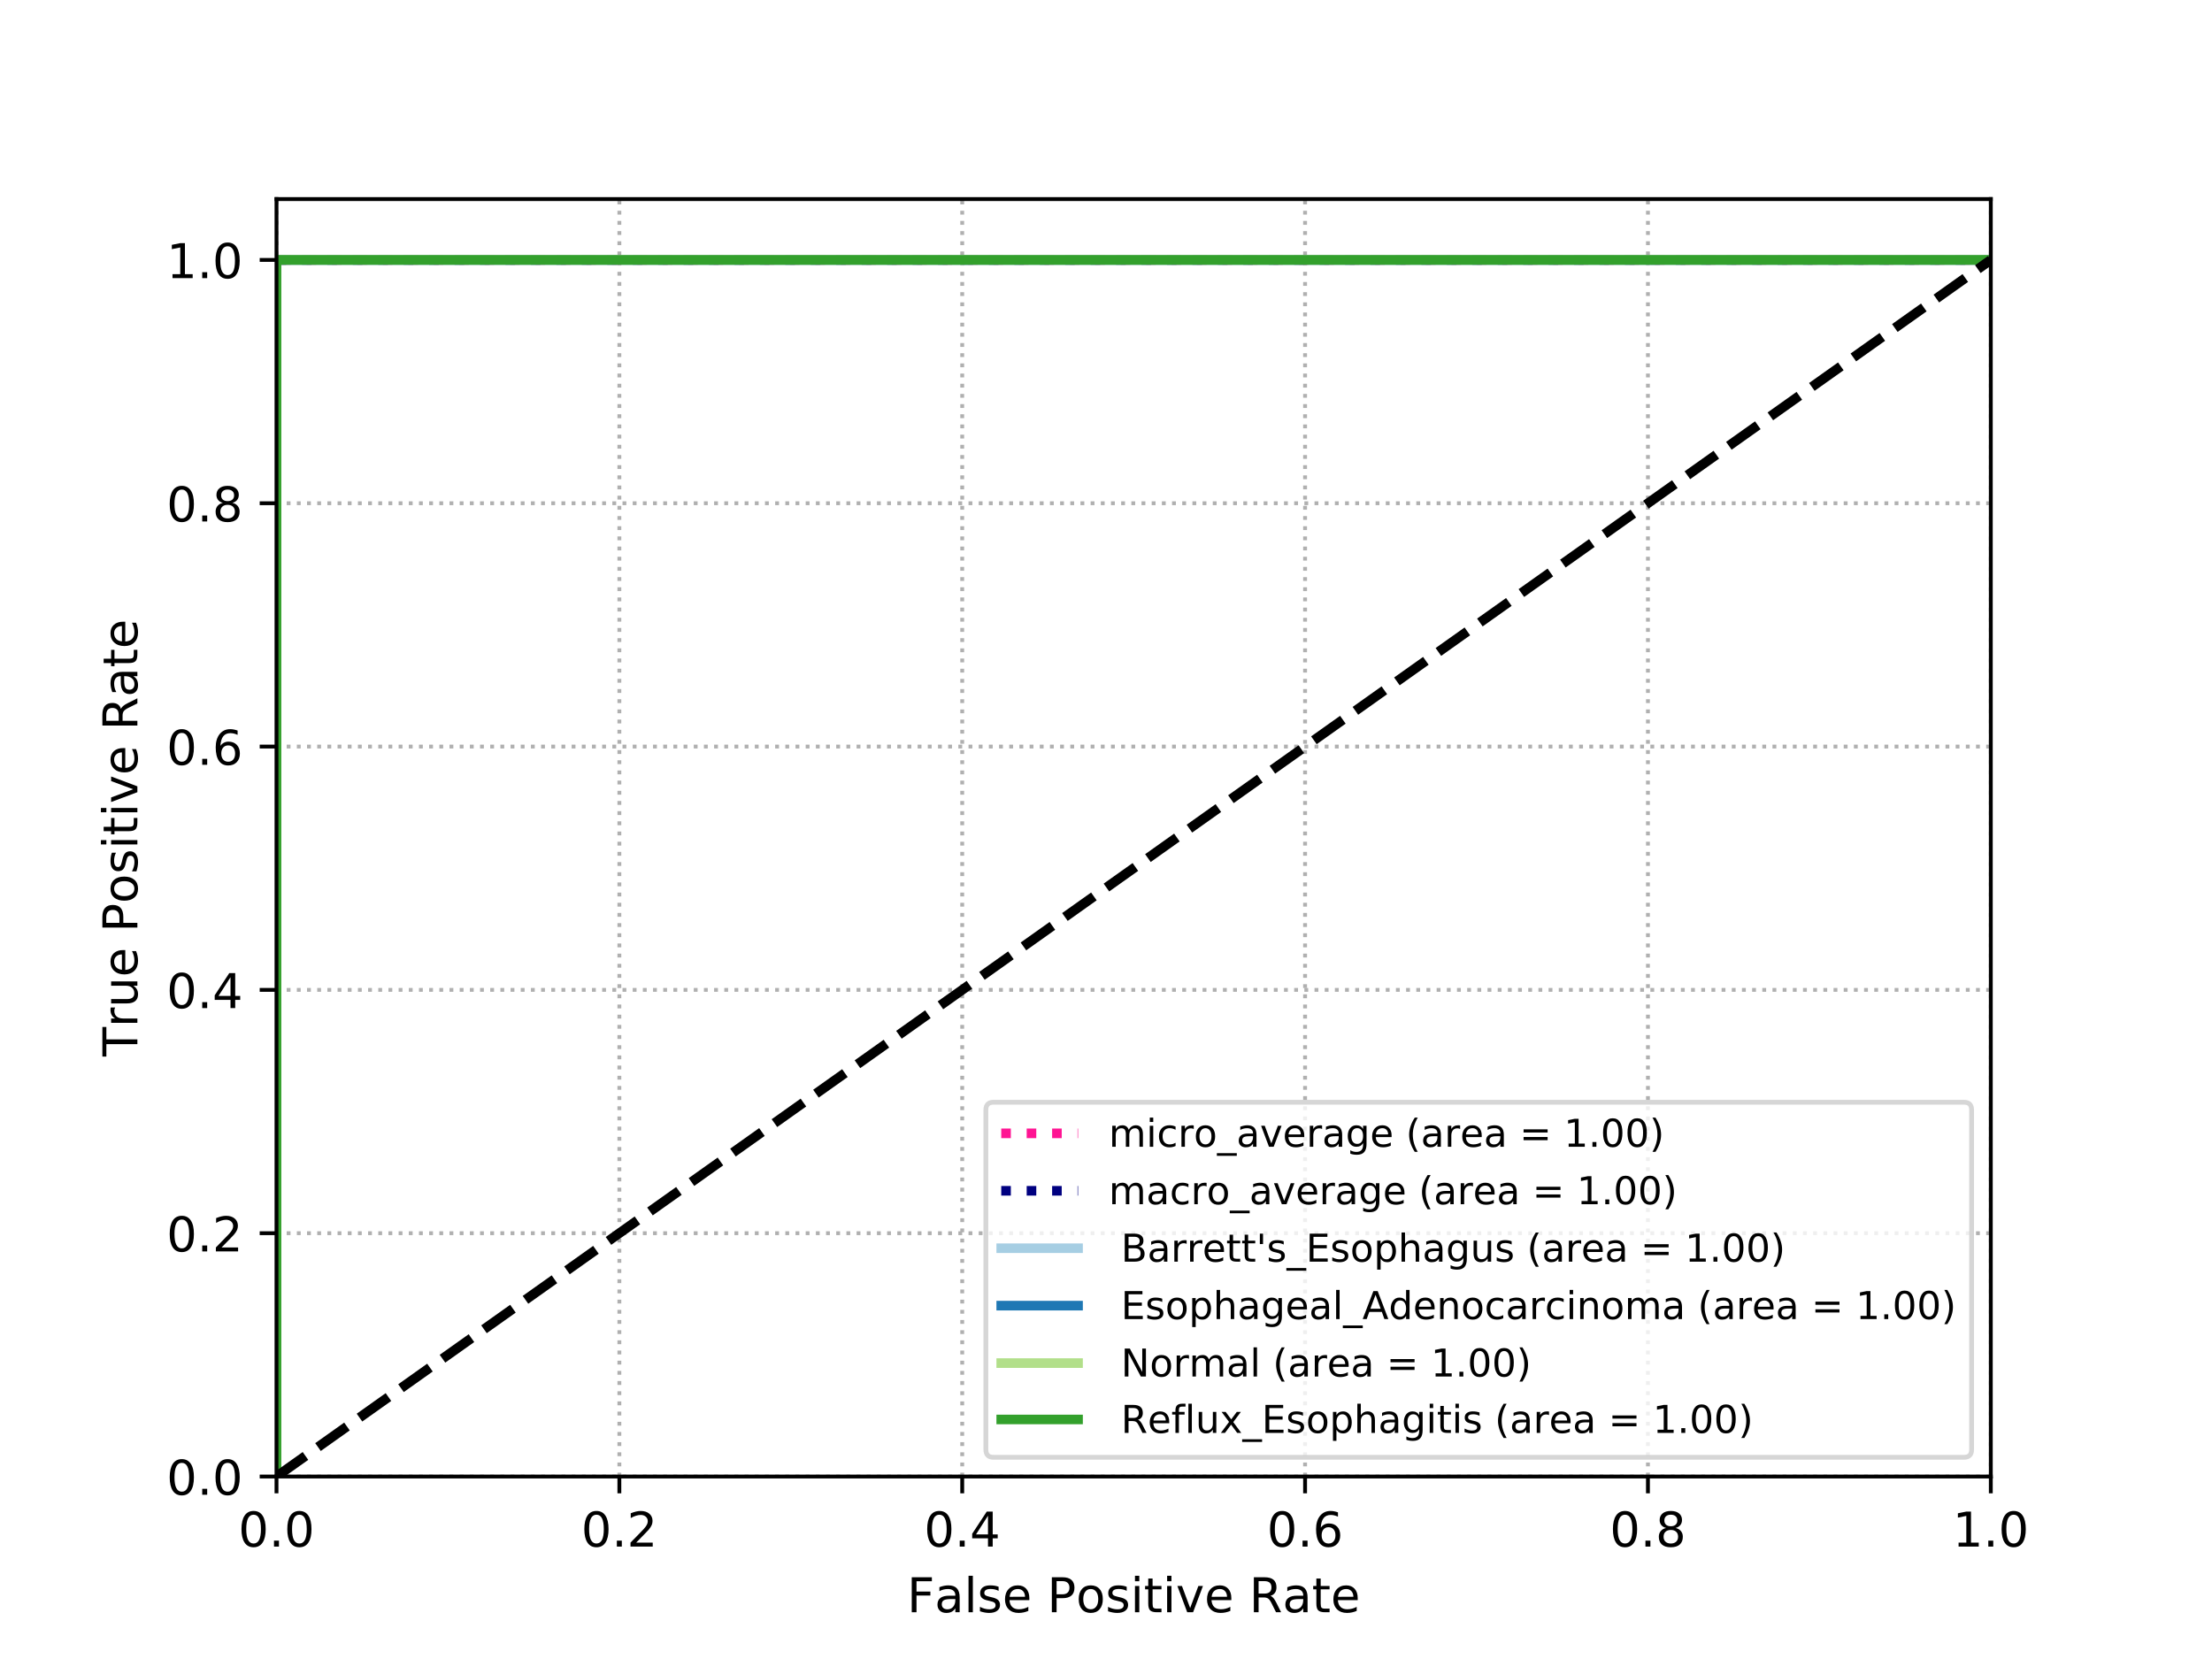 <?xml version="1.0" encoding="utf-8" standalone="no"?>
<!DOCTYPE svg PUBLIC "-//W3C//DTD SVG 1.1//EN"
  "http://www.w3.org/Graphics/SVG/1.1/DTD/svg11.dtd">
<!-- Created with matplotlib (https://matplotlib.org/) -->
<svg height="345.6pt" version="1.1" viewBox="0 0 460.8 345.6" width="460.8pt" xmlns="http://www.w3.org/2000/svg" xmlns:xlink="http://www.w3.org/1999/xlink">
 <defs>
  <style type="text/css">
*{stroke-linecap:butt;stroke-linejoin:round;}
  </style>
 </defs>
 <g id="figure_1">
  <g id="patch_1">
   <path d="M 0 345.6 
L 460.8 345.6 
L 460.8 0 
L 0 0 
z
" style="fill:#ffffff;"/>
  </g>
  <g id="axes_1">
   <g id="patch_2">
    <path d="M 57.6 307.584 
L 414.72 307.584 
L 414.72 41.472 
L 57.6 41.472 
z
" style="fill:#ffffff;"/>
   </g>
   <g id="matplotlib.axis_1">
    <g id="xtick_1">
     <g id="line2d_1">
      <path clip-path="url(#p5d33db914e)" d="M 57.6 307.584 
L 57.6 41.472 
" style="fill:none;stroke:#b0b0b0;stroke-dasharray:0.8,1.32;stroke-dashoffset:0;stroke-width:0.8;"/>
     </g>
     <g id="line2d_2">
      <defs>
       <path d="M 0 0 
L 0 3.5 
" id="m3668bb2ea5" style="stroke:#000000;stroke-width:0.8;"/>
      </defs>
      <g>
       <use style="stroke:#000000;stroke-width:0.8;" x="57.6" xlink:href="#m3668bb2ea5" y="307.584"/>
      </g>
     </g>
     <g id="text_1">
      <!-- 0.0 -->
      <defs>
       <path d="M 31.781 66.406 
Q 24.172 66.406 20.328 58.906 
Q 16.5 51.422 16.5 36.375 
Q 16.5 21.391 20.328 13.891 
Q 24.172 6.391 31.781 6.391 
Q 39.453 6.391 43.281 13.891 
Q 47.125 21.391 47.125 36.375 
Q 47.125 51.422 43.281 58.906 
Q 39.453 66.406 31.781 66.406 
z
M 31.781 74.219 
Q 44.047 74.219 50.516 64.516 
Q 56.984 54.828 56.984 36.375 
Q 56.984 17.969 50.516 8.266 
Q 44.047 -1.422 31.781 -1.422 
Q 19.531 -1.422 13.062 8.266 
Q 6.594 17.969 6.594 36.375 
Q 6.594 54.828 13.062 64.516 
Q 19.531 74.219 31.781 74.219 
z
" id="DejaVuSans-48"/>
       <path d="M 10.688 12.406 
L 21 12.406 
L 21 0 
L 10.688 0 
z
" id="DejaVuSans-46"/>
      </defs>
      <g transform="translate(49.648 322.182)scale(0.1 -0.1)">
       <use xlink:href="#DejaVuSans-48"/>
       <use x="63.623" xlink:href="#DejaVuSans-46"/>
       <use x="95.41" xlink:href="#DejaVuSans-48"/>
      </g>
     </g>
    </g>
    <g id="xtick_2">
     <g id="line2d_3">
      <path clip-path="url(#p5d33db914e)" d="M 129.024 307.584 
L 129.024 41.472 
" style="fill:none;stroke:#b0b0b0;stroke-dasharray:0.8,1.32;stroke-dashoffset:0;stroke-width:0.8;"/>
     </g>
     <g id="line2d_4">
      <g>
       <use style="stroke:#000000;stroke-width:0.8;" x="129.024" xlink:href="#m3668bb2ea5" y="307.584"/>
      </g>
     </g>
     <g id="text_2">
      <!-- 0.2 -->
      <defs>
       <path d="M 19.188 8.297 
L 53.609 8.297 
L 53.609 0 
L 7.328 0 
L 7.328 8.297 
Q 12.938 14.109 22.625 23.891 
Q 32.328 33.688 34.812 36.531 
Q 39.547 41.844 41.422 45.531 
Q 43.312 49.219 43.312 52.781 
Q 43.312 58.594 39.234 62.25 
Q 35.156 65.922 28.609 65.922 
Q 23.969 65.922 18.812 64.312 
Q 13.672 62.703 7.812 59.422 
L 7.812 69.391 
Q 13.766 71.781 18.938 73 
Q 24.125 74.219 28.422 74.219 
Q 39.75 74.219 46.484 68.547 
Q 53.219 62.891 53.219 53.422 
Q 53.219 48.922 51.531 44.891 
Q 49.859 40.875 45.406 35.406 
Q 44.188 33.984 37.641 27.219 
Q 31.109 20.453 19.188 8.297 
z
" id="DejaVuSans-50"/>
      </defs>
      <g transform="translate(121.072 322.182)scale(0.1 -0.1)">
       <use xlink:href="#DejaVuSans-48"/>
       <use x="63.623" xlink:href="#DejaVuSans-46"/>
       <use x="95.41" xlink:href="#DejaVuSans-50"/>
      </g>
     </g>
    </g>
    <g id="xtick_3">
     <g id="line2d_5">
      <path clip-path="url(#p5d33db914e)" d="M 200.448 307.584 
L 200.448 41.472 
" style="fill:none;stroke:#b0b0b0;stroke-dasharray:0.8,1.32;stroke-dashoffset:0;stroke-width:0.8;"/>
     </g>
     <g id="line2d_6">
      <g>
       <use style="stroke:#000000;stroke-width:0.8;" x="200.448" xlink:href="#m3668bb2ea5" y="307.584"/>
      </g>
     </g>
     <g id="text_3">
      <!-- 0.4 -->
      <defs>
       <path d="M 37.797 64.312 
L 12.891 25.391 
L 37.797 25.391 
z
M 35.203 72.906 
L 47.609 72.906 
L 47.609 25.391 
L 58.016 25.391 
L 58.016 17.188 
L 47.609 17.188 
L 47.609 0 
L 37.797 0 
L 37.797 17.188 
L 4.891 17.188 
L 4.891 26.703 
z
" id="DejaVuSans-52"/>
      </defs>
      <g transform="translate(192.496 322.182)scale(0.1 -0.1)">
       <use xlink:href="#DejaVuSans-48"/>
       <use x="63.623" xlink:href="#DejaVuSans-46"/>
       <use x="95.41" xlink:href="#DejaVuSans-52"/>
      </g>
     </g>
    </g>
    <g id="xtick_4">
     <g id="line2d_7">
      <path clip-path="url(#p5d33db914e)" d="M 271.872 307.584 
L 271.872 41.472 
" style="fill:none;stroke:#b0b0b0;stroke-dasharray:0.8,1.32;stroke-dashoffset:0;stroke-width:0.8;"/>
     </g>
     <g id="line2d_8">
      <g>
       <use style="stroke:#000000;stroke-width:0.8;" x="271.872" xlink:href="#m3668bb2ea5" y="307.584"/>
      </g>
     </g>
     <g id="text_4">
      <!-- 0.6 -->
      <defs>
       <path d="M 33.016 40.375 
Q 26.375 40.375 22.484 35.828 
Q 18.609 31.297 18.609 23.391 
Q 18.609 15.531 22.484 10.953 
Q 26.375 6.391 33.016 6.391 
Q 39.656 6.391 43.531 10.953 
Q 47.406 15.531 47.406 23.391 
Q 47.406 31.297 43.531 35.828 
Q 39.656 40.375 33.016 40.375 
z
M 52.594 71.297 
L 52.594 62.312 
Q 48.875 64.062 45.094 64.984 
Q 41.312 65.922 37.594 65.922 
Q 27.828 65.922 22.672 59.328 
Q 17.531 52.734 16.797 39.406 
Q 19.672 43.656 24.016 45.922 
Q 28.375 48.188 33.594 48.188 
Q 44.578 48.188 50.953 41.516 
Q 57.328 34.859 57.328 23.391 
Q 57.328 12.156 50.688 5.359 
Q 44.047 -1.422 33.016 -1.422 
Q 20.359 -1.422 13.672 8.266 
Q 6.984 17.969 6.984 36.375 
Q 6.984 53.656 15.188 63.938 
Q 23.391 74.219 37.203 74.219 
Q 40.922 74.219 44.703 73.484 
Q 48.484 72.75 52.594 71.297 
z
" id="DejaVuSans-54"/>
      </defs>
      <g transform="translate(263.92 322.182)scale(0.1 -0.1)">
       <use xlink:href="#DejaVuSans-48"/>
       <use x="63.623" xlink:href="#DejaVuSans-46"/>
       <use x="95.41" xlink:href="#DejaVuSans-54"/>
      </g>
     </g>
    </g>
    <g id="xtick_5">
     <g id="line2d_9">
      <path clip-path="url(#p5d33db914e)" d="M 343.296 307.584 
L 343.296 41.472 
" style="fill:none;stroke:#b0b0b0;stroke-dasharray:0.8,1.32;stroke-dashoffset:0;stroke-width:0.8;"/>
     </g>
     <g id="line2d_10">
      <g>
       <use style="stroke:#000000;stroke-width:0.8;" x="343.296" xlink:href="#m3668bb2ea5" y="307.584"/>
      </g>
     </g>
     <g id="text_5">
      <!-- 0.8 -->
      <defs>
       <path d="M 31.781 34.625 
Q 24.75 34.625 20.719 30.859 
Q 16.703 27.094 16.703 20.516 
Q 16.703 13.922 20.719 10.156 
Q 24.75 6.391 31.781 6.391 
Q 38.812 6.391 42.859 10.172 
Q 46.922 13.969 46.922 20.516 
Q 46.922 27.094 42.891 30.859 
Q 38.875 34.625 31.781 34.625 
z
M 21.922 38.812 
Q 15.578 40.375 12.031 44.719 
Q 8.5 49.078 8.5 55.328 
Q 8.5 64.062 14.719 69.141 
Q 20.953 74.219 31.781 74.219 
Q 42.672 74.219 48.875 69.141 
Q 55.078 64.062 55.078 55.328 
Q 55.078 49.078 51.531 44.719 
Q 48 40.375 41.703 38.812 
Q 48.828 37.156 52.797 32.312 
Q 56.781 27.484 56.781 20.516 
Q 56.781 9.906 50.312 4.234 
Q 43.844 -1.422 31.781 -1.422 
Q 19.734 -1.422 13.25 4.234 
Q 6.781 9.906 6.781 20.516 
Q 6.781 27.484 10.781 32.312 
Q 14.797 37.156 21.922 38.812 
z
M 18.312 54.391 
Q 18.312 48.734 21.844 45.562 
Q 25.391 42.391 31.781 42.391 
Q 38.141 42.391 41.719 45.562 
Q 45.312 48.734 45.312 54.391 
Q 45.312 60.062 41.719 63.234 
Q 38.141 66.406 31.781 66.406 
Q 25.391 66.406 21.844 63.234 
Q 18.312 60.062 18.312 54.391 
z
" id="DejaVuSans-56"/>
      </defs>
      <g transform="translate(335.344 322.182)scale(0.1 -0.1)">
       <use xlink:href="#DejaVuSans-48"/>
       <use x="63.623" xlink:href="#DejaVuSans-46"/>
       <use x="95.41" xlink:href="#DejaVuSans-56"/>
      </g>
     </g>
    </g>
    <g id="xtick_6">
     <g id="line2d_11">
      <path clip-path="url(#p5d33db914e)" d="M 414.72 307.584 
L 414.72 41.472 
" style="fill:none;stroke:#b0b0b0;stroke-dasharray:0.8,1.32;stroke-dashoffset:0;stroke-width:0.8;"/>
     </g>
     <g id="line2d_12">
      <g>
       <use style="stroke:#000000;stroke-width:0.8;" x="414.72" xlink:href="#m3668bb2ea5" y="307.584"/>
      </g>
     </g>
     <g id="text_6">
      <!-- 1.0 -->
      <defs>
       <path d="M 12.406 8.297 
L 28.516 8.297 
L 28.516 63.922 
L 10.984 60.406 
L 10.984 69.391 
L 28.422 72.906 
L 38.281 72.906 
L 38.281 8.297 
L 54.391 8.297 
L 54.391 0 
L 12.406 0 
z
" id="DejaVuSans-49"/>
      </defs>
      <g transform="translate(406.768 322.182)scale(0.1 -0.1)">
       <use xlink:href="#DejaVuSans-49"/>
       <use x="63.623" xlink:href="#DejaVuSans-46"/>
       <use x="95.41" xlink:href="#DejaVuSans-48"/>
      </g>
     </g>
    </g>
    <g id="text_7">
     <!-- False Positive Rate -->
     <defs>
      <path d="M 9.812 72.906 
L 51.703 72.906 
L 51.703 64.594 
L 19.672 64.594 
L 19.672 43.109 
L 48.578 43.109 
L 48.578 34.812 
L 19.672 34.812 
L 19.672 0 
L 9.812 0 
z
" id="DejaVuSans-70"/>
      <path d="M 34.281 27.484 
Q 23.391 27.484 19.188 25 
Q 14.984 22.516 14.984 16.5 
Q 14.984 11.719 18.141 8.906 
Q 21.297 6.109 26.703 6.109 
Q 34.188 6.109 38.703 11.406 
Q 43.219 16.703 43.219 25.484 
L 43.219 27.484 
z
M 52.203 31.203 
L 52.203 0 
L 43.219 0 
L 43.219 8.297 
Q 40.141 3.328 35.547 0.953 
Q 30.953 -1.422 24.312 -1.422 
Q 15.922 -1.422 10.953 3.297 
Q 6 8.016 6 15.922 
Q 6 25.141 12.172 29.828 
Q 18.359 34.516 30.609 34.516 
L 43.219 34.516 
L 43.219 35.406 
Q 43.219 41.609 39.141 45 
Q 35.062 48.391 27.688 48.391 
Q 23 48.391 18.547 47.266 
Q 14.109 46.141 10.016 43.891 
L 10.016 52.203 
Q 14.938 54.109 19.578 55.047 
Q 24.219 56 28.609 56 
Q 40.484 56 46.344 49.844 
Q 52.203 43.703 52.203 31.203 
z
" id="DejaVuSans-97"/>
      <path d="M 9.422 75.984 
L 18.406 75.984 
L 18.406 0 
L 9.422 0 
z
" id="DejaVuSans-108"/>
      <path d="M 44.281 53.078 
L 44.281 44.578 
Q 40.484 46.531 36.375 47.5 
Q 32.281 48.484 27.875 48.484 
Q 21.188 48.484 17.844 46.438 
Q 14.5 44.391 14.5 40.281 
Q 14.5 37.156 16.891 35.375 
Q 19.281 33.594 26.516 31.984 
L 29.594 31.297 
Q 39.156 29.25 43.188 25.516 
Q 47.219 21.781 47.219 15.094 
Q 47.219 7.469 41.188 3.016 
Q 35.156 -1.422 24.609 -1.422 
Q 20.219 -1.422 15.453 -0.562 
Q 10.688 0.297 5.422 2 
L 5.422 11.281 
Q 10.406 8.688 15.234 7.391 
Q 20.062 6.109 24.812 6.109 
Q 31.156 6.109 34.562 8.281 
Q 37.984 10.453 37.984 14.406 
Q 37.984 18.062 35.516 20.016 
Q 33.062 21.969 24.703 23.781 
L 21.578 24.516 
Q 13.234 26.266 9.516 29.906 
Q 5.812 33.547 5.812 39.891 
Q 5.812 47.609 11.281 51.797 
Q 16.75 56 26.812 56 
Q 31.781 56 36.172 55.266 
Q 40.578 54.547 44.281 53.078 
z
" id="DejaVuSans-115"/>
      <path d="M 56.203 29.594 
L 56.203 25.203 
L 14.891 25.203 
Q 15.484 15.922 20.484 11.062 
Q 25.484 6.203 34.422 6.203 
Q 39.594 6.203 44.453 7.469 
Q 49.312 8.734 54.109 11.281 
L 54.109 2.781 
Q 49.266 0.734 44.188 -0.344 
Q 39.109 -1.422 33.891 -1.422 
Q 20.797 -1.422 13.156 6.188 
Q 5.516 13.812 5.516 26.812 
Q 5.516 40.234 12.766 48.109 
Q 20.016 56 32.328 56 
Q 43.359 56 49.781 48.891 
Q 56.203 41.797 56.203 29.594 
z
M 47.219 32.234 
Q 47.125 39.594 43.094 43.984 
Q 39.062 48.391 32.422 48.391 
Q 24.906 48.391 20.391 44.141 
Q 15.875 39.891 15.188 32.172 
z
" id="DejaVuSans-101"/>
      <path id="DejaVuSans-32"/>
      <path d="M 19.672 64.797 
L 19.672 37.406 
L 32.078 37.406 
Q 38.969 37.406 42.719 40.969 
Q 46.484 44.531 46.484 51.125 
Q 46.484 57.672 42.719 61.234 
Q 38.969 64.797 32.078 64.797 
z
M 9.812 72.906 
L 32.078 72.906 
Q 44.344 72.906 50.609 67.359 
Q 56.891 61.812 56.891 51.125 
Q 56.891 40.328 50.609 34.812 
Q 44.344 29.297 32.078 29.297 
L 19.672 29.297 
L 19.672 0 
L 9.812 0 
z
" id="DejaVuSans-80"/>
      <path d="M 30.609 48.391 
Q 23.391 48.391 19.188 42.75 
Q 14.984 37.109 14.984 27.297 
Q 14.984 17.484 19.156 11.844 
Q 23.344 6.203 30.609 6.203 
Q 37.797 6.203 41.984 11.859 
Q 46.188 17.531 46.188 27.297 
Q 46.188 37.016 41.984 42.703 
Q 37.797 48.391 30.609 48.391 
z
M 30.609 56 
Q 42.328 56 49.016 48.375 
Q 55.719 40.766 55.719 27.297 
Q 55.719 13.875 49.016 6.219 
Q 42.328 -1.422 30.609 -1.422 
Q 18.844 -1.422 12.172 6.219 
Q 5.516 13.875 5.516 27.297 
Q 5.516 40.766 12.172 48.375 
Q 18.844 56 30.609 56 
z
" id="DejaVuSans-111"/>
      <path d="M 9.422 54.688 
L 18.406 54.688 
L 18.406 0 
L 9.422 0 
z
M 9.422 75.984 
L 18.406 75.984 
L 18.406 64.594 
L 9.422 64.594 
z
" id="DejaVuSans-105"/>
      <path d="M 18.312 70.219 
L 18.312 54.688 
L 36.812 54.688 
L 36.812 47.703 
L 18.312 47.703 
L 18.312 18.016 
Q 18.312 11.328 20.141 9.422 
Q 21.969 7.516 27.594 7.516 
L 36.812 7.516 
L 36.812 0 
L 27.594 0 
Q 17.188 0 13.234 3.875 
Q 9.281 7.766 9.281 18.016 
L 9.281 47.703 
L 2.688 47.703 
L 2.688 54.688 
L 9.281 54.688 
L 9.281 70.219 
z
" id="DejaVuSans-116"/>
      <path d="M 2.984 54.688 
L 12.5 54.688 
L 29.594 8.797 
L 46.688 54.688 
L 56.203 54.688 
L 35.688 0 
L 23.484 0 
z
" id="DejaVuSans-118"/>
      <path d="M 44.391 34.188 
Q 47.562 33.109 50.562 29.594 
Q 53.562 26.078 56.594 19.922 
L 66.609 0 
L 56 0 
L 46.688 18.703 
Q 43.062 26.031 39.672 28.422 
Q 36.281 30.812 30.422 30.812 
L 19.672 30.812 
L 19.672 0 
L 9.812 0 
L 9.812 72.906 
L 32.078 72.906 
Q 44.578 72.906 50.734 67.672 
Q 56.891 62.453 56.891 51.906 
Q 56.891 45.016 53.688 40.469 
Q 50.484 35.938 44.391 34.188 
z
M 19.672 64.797 
L 19.672 38.922 
L 32.078 38.922 
Q 39.203 38.922 42.844 42.219 
Q 46.484 45.516 46.484 51.906 
Q 46.484 58.297 42.844 61.547 
Q 39.203 64.797 32.078 64.797 
z
" id="DejaVuSans-82"/>
     </defs>
     <g transform="translate(188.955 335.861)scale(0.1 -0.1)">
      <use xlink:href="#DejaVuSans-70"/>
      <use x="57.379" xlink:href="#DejaVuSans-97"/>
      <use x="118.658" xlink:href="#DejaVuSans-108"/>
      <use x="146.441" xlink:href="#DejaVuSans-115"/>
      <use x="198.541" xlink:href="#DejaVuSans-101"/>
      <use x="260.064" xlink:href="#DejaVuSans-32"/>
      <use x="291.852" xlink:href="#DejaVuSans-80"/>
      <use x="352.107" xlink:href="#DejaVuSans-111"/>
      <use x="413.289" xlink:href="#DejaVuSans-115"/>
      <use x="465.389" xlink:href="#DejaVuSans-105"/>
      <use x="493.172" xlink:href="#DejaVuSans-116"/>
      <use x="532.381" xlink:href="#DejaVuSans-105"/>
      <use x="560.164" xlink:href="#DejaVuSans-118"/>
      <use x="619.344" xlink:href="#DejaVuSans-101"/>
      <use x="680.867" xlink:href="#DejaVuSans-32"/>
      <use x="712.654" xlink:href="#DejaVuSans-82"/>
      <use x="782.105" xlink:href="#DejaVuSans-97"/>
      <use x="843.385" xlink:href="#DejaVuSans-116"/>
      <use x="882.594" xlink:href="#DejaVuSans-101"/>
     </g>
    </g>
   </g>
   <g id="matplotlib.axis_2">
    <g id="ytick_1">
     <g id="line2d_13">
      <path clip-path="url(#p5d33db914e)" d="M 57.6 307.584 
L 414.72 307.584 
" style="fill:none;stroke:#b0b0b0;stroke-dasharray:0.8,1.32;stroke-dashoffset:0;stroke-width:0.8;"/>
     </g>
     <g id="line2d_14">
      <defs>
       <path d="M 0 0 
L -3.5 0 
" id="mea092d3910" style="stroke:#000000;stroke-width:0.8;"/>
      </defs>
      <g>
       <use style="stroke:#000000;stroke-width:0.8;" x="57.6" xlink:href="#mea092d3910" y="307.584"/>
      </g>
     </g>
     <g id="text_8">
      <!-- 0.0 -->
      <g transform="translate(34.697 311.383)scale(0.1 -0.1)">
       <use xlink:href="#DejaVuSans-48"/>
       <use x="63.623" xlink:href="#DejaVuSans-46"/>
       <use x="95.41" xlink:href="#DejaVuSans-48"/>
      </g>
     </g>
    </g>
    <g id="ytick_2">
     <g id="line2d_15">
      <path clip-path="url(#p5d33db914e)" d="M 57.6 256.896 
L 414.72 256.896 
" style="fill:none;stroke:#b0b0b0;stroke-dasharray:0.8,1.32;stroke-dashoffset:0;stroke-width:0.8;"/>
     </g>
     <g id="line2d_16">
      <g>
       <use style="stroke:#000000;stroke-width:0.8;" x="57.6" xlink:href="#mea092d3910" y="256.896"/>
      </g>
     </g>
     <g id="text_9">
      <!-- 0.2 -->
      <g transform="translate(34.697 260.695)scale(0.1 -0.1)">
       <use xlink:href="#DejaVuSans-48"/>
       <use x="63.623" xlink:href="#DejaVuSans-46"/>
       <use x="95.41" xlink:href="#DejaVuSans-50"/>
      </g>
     </g>
    </g>
    <g id="ytick_3">
     <g id="line2d_17">
      <path clip-path="url(#p5d33db914e)" d="M 57.6 206.208 
L 414.72 206.208 
" style="fill:none;stroke:#b0b0b0;stroke-dasharray:0.8,1.32;stroke-dashoffset:0;stroke-width:0.8;"/>
     </g>
     <g id="line2d_18">
      <g>
       <use style="stroke:#000000;stroke-width:0.8;" x="57.6" xlink:href="#mea092d3910" y="206.208"/>
      </g>
     </g>
     <g id="text_10">
      <!-- 0.4 -->
      <g transform="translate(34.697 210.007)scale(0.1 -0.1)">
       <use xlink:href="#DejaVuSans-48"/>
       <use x="63.623" xlink:href="#DejaVuSans-46"/>
       <use x="95.41" xlink:href="#DejaVuSans-52"/>
      </g>
     </g>
    </g>
    <g id="ytick_4">
     <g id="line2d_19">
      <path clip-path="url(#p5d33db914e)" d="M 57.6 155.52 
L 414.72 155.52 
" style="fill:none;stroke:#b0b0b0;stroke-dasharray:0.8,1.32;stroke-dashoffset:0;stroke-width:0.8;"/>
     </g>
     <g id="line2d_20">
      <g>
       <use style="stroke:#000000;stroke-width:0.8;" x="57.6" xlink:href="#mea092d3910" y="155.52"/>
      </g>
     </g>
     <g id="text_11">
      <!-- 0.6 -->
      <g transform="translate(34.697 159.319)scale(0.1 -0.1)">
       <use xlink:href="#DejaVuSans-48"/>
       <use x="63.623" xlink:href="#DejaVuSans-46"/>
       <use x="95.41" xlink:href="#DejaVuSans-54"/>
      </g>
     </g>
    </g>
    <g id="ytick_5">
     <g id="line2d_21">
      <path clip-path="url(#p5d33db914e)" d="M 57.6 104.832 
L 414.72 104.832 
" style="fill:none;stroke:#b0b0b0;stroke-dasharray:0.8,1.32;stroke-dashoffset:0;stroke-width:0.8;"/>
     </g>
     <g id="line2d_22">
      <g>
       <use style="stroke:#000000;stroke-width:0.8;" x="57.6" xlink:href="#mea092d3910" y="104.832"/>
      </g>
     </g>
     <g id="text_12">
      <!-- 0.8 -->
      <g transform="translate(34.697 108.631)scale(0.1 -0.1)">
       <use xlink:href="#DejaVuSans-48"/>
       <use x="63.623" xlink:href="#DejaVuSans-46"/>
       <use x="95.41" xlink:href="#DejaVuSans-56"/>
      </g>
     </g>
    </g>
    <g id="ytick_6">
     <g id="line2d_23">
      <path clip-path="url(#p5d33db914e)" d="M 57.6 54.144 
L 414.72 54.144 
" style="fill:none;stroke:#b0b0b0;stroke-dasharray:0.8,1.32;stroke-dashoffset:0;stroke-width:0.8;"/>
     </g>
     <g id="line2d_24">
      <g>
       <use style="stroke:#000000;stroke-width:0.8;" x="57.6" xlink:href="#mea092d3910" y="54.144"/>
      </g>
     </g>
     <g id="text_13">
      <!-- 1.0 -->
      <g transform="translate(34.697 57.943)scale(0.1 -0.1)">
       <use xlink:href="#DejaVuSans-49"/>
       <use x="63.623" xlink:href="#DejaVuSans-46"/>
       <use x="95.41" xlink:href="#DejaVuSans-48"/>
      </g>
     </g>
    </g>
    <g id="text_14">
     <!-- True Positive Rate -->
     <defs>
      <path d="M -0.297 72.906 
L 61.375 72.906 
L 61.375 64.594 
L 35.5 64.594 
L 35.5 0 
L 25.594 0 
L 25.594 64.594 
L -0.297 64.594 
z
" id="DejaVuSans-84"/>
      <path d="M 41.109 46.297 
Q 39.594 47.172 37.812 47.578 
Q 36.031 48 33.891 48 
Q 26.266 48 22.188 43.047 
Q 18.109 38.094 18.109 28.812 
L 18.109 0 
L 9.078 0 
L 9.078 54.688 
L 18.109 54.688 
L 18.109 46.188 
Q 20.953 51.172 25.484 53.578 
Q 30.031 56 36.531 56 
Q 37.453 56 38.578 55.875 
Q 39.703 55.766 41.062 55.516 
z
" id="DejaVuSans-114"/>
      <path d="M 8.5 21.578 
L 8.5 54.688 
L 17.484 54.688 
L 17.484 21.922 
Q 17.484 14.156 20.5 10.266 
Q 23.531 6.391 29.594 6.391 
Q 36.859 6.391 41.078 11.031 
Q 45.312 15.672 45.312 23.688 
L 45.312 54.688 
L 54.297 54.688 
L 54.297 0 
L 45.312 0 
L 45.312 8.406 
Q 42.047 3.422 37.719 1 
Q 33.406 -1.422 27.688 -1.422 
Q 18.266 -1.422 13.375 4.438 
Q 8.5 10.297 8.5 21.578 
z
M 31.109 56 
z
" id="DejaVuSans-117"/>
     </defs>
     <g transform="translate(28.617 220.074)rotate(-90)scale(0.1 -0.1)">
      <use xlink:href="#DejaVuSans-84"/>
      <use x="60.865" xlink:href="#DejaVuSans-114"/>
      <use x="101.979" xlink:href="#DejaVuSans-117"/>
      <use x="165.357" xlink:href="#DejaVuSans-101"/>
      <use x="226.881" xlink:href="#DejaVuSans-32"/>
      <use x="258.668" xlink:href="#DejaVuSans-80"/>
      <use x="318.924" xlink:href="#DejaVuSans-111"/>
      <use x="380.105" xlink:href="#DejaVuSans-115"/>
      <use x="432.205" xlink:href="#DejaVuSans-105"/>
      <use x="459.988" xlink:href="#DejaVuSans-116"/>
      <use x="499.197" xlink:href="#DejaVuSans-105"/>
      <use x="526.98" xlink:href="#DejaVuSans-118"/>
      <use x="586.16" xlink:href="#DejaVuSans-101"/>
      <use x="647.684" xlink:href="#DejaVuSans-32"/>
      <use x="679.471" xlink:href="#DejaVuSans-82"/>
      <use x="748.922" xlink:href="#DejaVuSans-97"/>
      <use x="810.201" xlink:href="#DejaVuSans-116"/>
      <use x="849.41" xlink:href="#DejaVuSans-101"/>
     </g>
    </g>
   </g>
   <g id="line2d_25">
    <path clip-path="url(#p5d33db914e)" d="M 57.6 307.584 
L 57.6 54.144 
L 414.72 54.144 
L 414.72 54.144 
" style="fill:none;stroke:#ff1493;stroke-dasharray:2,3.3;stroke-dashoffset:0;stroke-width:2;"/>
   </g>
   <g id="line2d_26">
    <path clip-path="url(#p5d33db914e)" d="M 57.6 54.144 
L 414.72 54.144 
L 414.72 54.144 
" style="fill:none;stroke:#000080;stroke-dasharray:2,3.3;stroke-dashoffset:0;stroke-width:2;"/>
   </g>
   <g id="line2d_27">
    <path clip-path="url(#p5d33db914e)" d="M 57.6 307.584 
L 57.6 304.567 
L 57.6 298.533 
L 57.6 292.498 
L 57.6 271.378 
L 57.6 259.31 
L 57.6 253.275 
L 57.6 247.241 
L 57.6 238.19 
L 57.6 232.155 
L 57.6 217.07 
L 57.6 208.018 
L 57.6 205.001 
L 57.6 189.915 
L 57.6 183.881 
L 57.6 168.795 
L 57.6 162.761 
L 57.6 159.744 
L 57.6 153.71 
L 57.6 147.675 
L 57.6 138.624 
L 57.6 135.607 
L 57.6 123.538 
L 57.6 105.435 
L 57.6 93.367 
L 57.6 87.333 
L 57.6 81.298 
L 57.6 75.264 
L 57.6 69.23 
L 57.6 63.195 
L 57.6 57.161 
L 57.6 54.144 
L 60.434 54.144 
L 63.269 54.144 
L 67.52 54.144 
L 70.354 54.144 
L 71.771 54.144 
L 74.606 54.144 
L 78.857 54.144 
L 88.777 54.144 
L 93.029 54.144 
L 94.446 54.144 
L 97.28 54.144 
L 101.531 54.144 
L 110.034 54.144 
L 115.703 54.144 
L 119.954 54.144 
L 129.874 54.144 
L 136.96 54.144 
L 139.794 54.144 
L 144.046 54.144 
L 145.463 54.144 
L 158.217 54.144 
L 161.051 54.144 
L 162.469 54.144 
L 166.72 54.144 
L 173.806 54.144 
L 176.64 54.144 
L 182.309 54.144 
L 189.394 54.144 
L 190.811 54.144 
L 207.817 54.144 
L 217.737 54.144 
L 229.074 54.144 
L 246.08 54.144 
L 256 54.144 
L 261.669 54.144 
L 268.754 54.144 
L 277.257 54.144 
L 284.343 54.144 
L 292.846 54.144 
L 299.931 54.144 
L 301.349 54.144 
L 308.434 54.144 
L 311.269 54.144 
L 331.109 54.144 
L 338.194 54.144 
L 342.446 54.144 
L 348.114 54.144 
L 352.366 54.144 
L 359.451 54.144 
L 370.789 54.144 
L 379.291 54.144 
L 386.377 54.144 
L 394.88 54.144 
L 400.549 54.144 
L 409.051 54.144 
L 414.72 54.144 
" style="fill:none;stroke:#a6cee3;stroke-linecap:square;stroke-width:2;"/>
   </g>
   <g id="line2d_28">
    <path clip-path="url(#p5d33db914e)" d="M 57.6 307.584 
L 57.6 304.567 
L 57.6 295.515 
L 57.6 283.447 
L 57.6 268.361 
L 57.6 256.293 
L 57.6 247.241 
L 57.6 238.19 
L 57.6 208.018 
L 57.6 201.984 
L 57.6 192.933 
L 57.6 174.83 
L 57.6 165.778 
L 57.6 159.744 
L 57.6 147.675 
L 57.6 129.573 
L 57.6 120.521 
L 57.6 108.453 
L 57.6 105.435 
L 57.6 99.401 
L 57.6 93.367 
L 57.6 87.333 
L 57.6 54.144 
L 59.017 54.144 
L 61.851 54.144 
L 66.103 54.144 
L 68.937 54.144 
L 74.606 54.144 
L 77.44 54.144 
L 84.526 54.144 
L 87.36 54.144 
L 90.194 54.144 
L 98.697 54.144 
L 100.114 54.144 
L 102.949 54.144 
L 105.783 54.144 
L 111.451 54.144 
L 112.869 54.144 
L 117.12 54.144 
L 122.789 54.144 
L 125.623 54.144 
L 129.874 54.144 
L 131.291 54.144 
L 142.629 54.144 
L 144.046 54.144 
L 146.88 54.144 
L 151.131 54.144 
L 152.549 54.144 
L 163.886 54.144 
L 166.72 54.144 
L 170.971 54.144 
L 172.389 54.144 
L 180.891 54.144 
L 186.56 54.144 
L 195.063 54.144 
L 209.234 54.144 
L 214.903 54.144 
L 224.823 54.144 
L 230.491 54.144 
L 234.743 54.144 
L 243.246 54.144 
L 248.914 54.144 
L 257.417 54.144 
L 261.669 54.144 
L 267.337 54.144 
L 275.84 54.144 
L 280.091 54.144 
L 291.429 54.144 
L 301.349 54.144 
L 324.023 54.144 
L 331.109 54.144 
L 339.611 54.144 
L 345.28 54.144 
L 358.034 54.144 
L 369.371 54.144 
L 377.874 54.144 
L 406.217 54.144 
L 413.303 54.144 
L 414.72 54.144 
" style="fill:none;stroke:#1f78b4;stroke-linecap:square;stroke-width:2;"/>
   </g>
   <g id="line2d_29">
    <path clip-path="url(#p5d33db914e)" d="M 57.6 307.584 
L 57.6 301.55 
L 57.6 292.498 
L 57.6 283.447 
L 57.6 277.413 
L 57.6 259.31 
L 57.6 253.275 
L 57.6 238.19 
L 57.6 229.138 
L 57.6 223.104 
L 57.6 217.07 
L 57.6 214.053 
L 57.6 201.984 
L 57.6 198.967 
L 57.6 180.864 
L 57.6 174.83 
L 57.6 162.761 
L 57.6 144.658 
L 57.6 135.607 
L 57.6 129.573 
L 57.6 120.521 
L 57.6 108.453 
L 57.6 87.333 
L 57.6 81.298 
L 57.6 72.247 
L 57.6 54.144 
L 60.434 54.144 
L 63.269 54.144 
L 66.103 54.144 
L 68.937 54.144 
L 71.771 54.144 
L 73.189 54.144 
L 76.023 54.144 
L 88.777 54.144 
L 93.029 54.144 
L 95.863 54.144 
L 98.697 54.144 
L 101.531 54.144 
L 104.366 54.144 
L 110.034 54.144 
L 111.451 54.144 
L 114.286 54.144 
L 117.12 54.144 
L 119.954 54.144 
L 124.206 54.144 
L 127.04 54.144 
L 138.377 54.144 
L 139.794 54.144 
L 142.629 54.144 
L 145.463 54.144 
L 159.634 54.144 
L 165.303 54.144 
L 179.474 54.144 
L 183.726 54.144 
L 192.229 54.144 
L 204.983 54.144 
L 213.486 54.144 
L 233.326 54.144 
L 238.994 54.144 
L 256 54.144 
L 268.754 54.144 
L 277.257 54.144 
L 287.177 54.144 
L 304.183 54.144 
L 322.606 54.144 
L 338.194 54.144 
L 352.366 54.144 
L 365.12 54.144 
L 390.629 54.144 
L 403.383 54.144 
L 414.72 54.144 
" style="fill:none;stroke:#b2df8a;stroke-linecap:square;stroke-width:2;"/>
   </g>
   <g id="line2d_30">
    <path clip-path="url(#p5d33db914e)" d="M 57.6 307.584 
L 57.6 304.567 
L 57.6 301.55 
L 57.6 295.515 
L 57.6 292.498 
L 57.6 286.464 
L 57.6 277.413 
L 57.6 262.327 
L 57.6 256.293 
L 57.6 253.275 
L 57.6 247.241 
L 57.6 235.173 
L 57.6 229.138 
L 57.6 223.104 
L 57.6 208.018 
L 57.6 201.984 
L 57.6 189.915 
L 57.6 180.864 
L 57.6 129.573 
L 57.6 111.47 
L 57.6 99.401 
L 57.6 93.367 
L 57.6 90.35 
L 57.6 81.298 
L 57.6 54.144 
L 66.103 54.144 
L 68.937 54.144 
L 76.023 54.144 
L 80.274 54.144 
L 83.109 54.144 
L 85.943 54.144 
L 90.194 54.144 
L 93.029 54.144 
L 95.863 54.144 
L 98.697 54.144 
L 100.114 54.144 
L 102.949 54.144 
L 108.617 54.144 
L 117.12 54.144 
L 122.789 54.144 
L 128.457 54.144 
L 131.291 54.144 
L 134.126 54.144 
L 139.794 54.144 
L 144.046 54.144 
L 149.714 54.144 
L 151.131 54.144 
L 153.966 54.144 
L 155.383 54.144 
L 161.051 54.144 
L 165.303 54.144 
L 168.137 54.144 
L 172.389 54.144 
L 175.223 54.144 
L 176.64 54.144 
L 185.143 54.144 
L 186.56 54.144 
L 193.646 54.144 
L 196.48 54.144 
L 200.731 54.144 
L 212.069 54.144 
L 214.903 54.144 
L 220.571 54.144 
L 224.823 54.144 
L 230.491 54.144 
L 241.829 54.144 
L 256 54.144 
L 267.337 54.144 
L 273.006 54.144 
L 280.091 54.144 
L 288.594 54.144 
L 294.263 54.144 
L 301.349 54.144 
L 322.606 54.144 
L 329.691 54.144 
L 341.029 54.144 
L 342.446 54.144 
L 353.783 54.144 
L 372.206 54.144 
L 380.709 54.144 
L 396.297 54.144 
L 414.72 54.144 
" style="fill:none;stroke:#33a02c;stroke-linecap:square;stroke-width:2;"/>
   </g>
   <g id="line2d_31">
    <path clip-path="url(#p5d33db914e)" d="M 57.6 307.584 
L 414.72 54.144 
" style="fill:none;stroke:#000000;stroke-dasharray:7.4,3.2;stroke-dashoffset:0;stroke-width:2;"/>
   </g>
   <g id="patch_3">
    <path d="M 57.6 307.584 
L 57.6 41.472 
" style="fill:none;stroke:#000000;stroke-linecap:square;stroke-linejoin:miter;stroke-width:0.8;"/>
   </g>
   <g id="patch_4">
    <path d="M 414.72 307.584 
L 414.72 41.472 
" style="fill:none;stroke:#000000;stroke-linecap:square;stroke-linejoin:miter;stroke-width:0.8;"/>
   </g>
   <g id="patch_5">
    <path d="M 57.6 307.584 
L 414.72 307.584 
" style="fill:none;stroke:#000000;stroke-linecap:square;stroke-linejoin:miter;stroke-width:0.8;"/>
   </g>
   <g id="patch_6">
    <path d="M 57.6 41.472 
L 414.72 41.472 
" style="fill:none;stroke:#000000;stroke-linecap:square;stroke-linejoin:miter;stroke-width:0.8;"/>
   </g>
   <g id="legend_1">
    <g id="patch_7">
     <path d="M 206.976 303.584 
L 409.12 303.584 
Q 410.72 303.584 410.72 301.984 
L 410.72 231.216 
Q 410.72 229.617 409.12 229.617 
L 206.976 229.617 
Q 205.376 229.617 205.376 231.216 
L 205.376 301.984 
Q 205.376 303.584 206.976 303.584 
z
" style="fill:#ffffff;opacity:0.8;stroke:#cccccc;stroke-linejoin:miter;"/>
    </g>
    <g id="line2d_32">
     <path d="M 208.576 236.095 
L 224.576 236.095 
" style="fill:none;stroke:#ff1493;stroke-dasharray:2,3.3;stroke-dashoffset:0;stroke-width:2;"/>
    </g>
    <g id="line2d_33"/>
    <g id="text_15">
     <!-- micro_average (area = 1.00) -->
     <defs>
      <path d="M 52 44.188 
Q 55.375 50.25 60.062 53.125 
Q 64.75 56 71.094 56 
Q 79.641 56 84.281 50.016 
Q 88.922 44.047 88.922 33.016 
L 88.922 0 
L 79.891 0 
L 79.891 32.719 
Q 79.891 40.578 77.094 44.375 
Q 74.312 48.188 68.609 48.188 
Q 61.625 48.188 57.562 43.547 
Q 53.516 38.922 53.516 30.906 
L 53.516 0 
L 44.484 0 
L 44.484 32.719 
Q 44.484 40.625 41.703 44.406 
Q 38.922 48.188 33.109 48.188 
Q 26.219 48.188 22.156 43.531 
Q 18.109 38.875 18.109 30.906 
L 18.109 0 
L 9.078 0 
L 9.078 54.688 
L 18.109 54.688 
L 18.109 46.188 
Q 21.188 51.219 25.484 53.609 
Q 29.781 56 35.688 56 
Q 41.656 56 45.828 52.969 
Q 50 49.953 52 44.188 
z
" id="DejaVuSans-109"/>
      <path d="M 48.781 52.594 
L 48.781 44.188 
Q 44.969 46.297 41.141 47.344 
Q 37.312 48.391 33.406 48.391 
Q 24.656 48.391 19.812 42.844 
Q 14.984 37.312 14.984 27.297 
Q 14.984 17.281 19.812 11.734 
Q 24.656 6.203 33.406 6.203 
Q 37.312 6.203 41.141 7.25 
Q 44.969 8.297 48.781 10.406 
L 48.781 2.094 
Q 45.016 0.344 40.984 -0.531 
Q 36.969 -1.422 32.422 -1.422 
Q 20.062 -1.422 12.781 6.344 
Q 5.516 14.109 5.516 27.297 
Q 5.516 40.672 12.859 48.328 
Q 20.219 56 33.016 56 
Q 37.156 56 41.109 55.141 
Q 45.062 54.297 48.781 52.594 
z
" id="DejaVuSans-99"/>
      <path d="M 50.984 -16.609 
L 50.984 -23.578 
L -0.984 -23.578 
L -0.984 -16.609 
z
" id="DejaVuSans-95"/>
      <path d="M 45.406 27.984 
Q 45.406 37.75 41.375 43.109 
Q 37.359 48.484 30.078 48.484 
Q 22.859 48.484 18.828 43.109 
Q 14.797 37.75 14.797 27.984 
Q 14.797 18.266 18.828 12.891 
Q 22.859 7.516 30.078 7.516 
Q 37.359 7.516 41.375 12.891 
Q 45.406 18.266 45.406 27.984 
z
M 54.391 6.781 
Q 54.391 -7.172 48.188 -13.984 
Q 42 -20.797 29.203 -20.797 
Q 24.469 -20.797 20.266 -20.094 
Q 16.062 -19.391 12.109 -17.922 
L 12.109 -9.188 
Q 16.062 -11.328 19.922 -12.344 
Q 23.781 -13.375 27.781 -13.375 
Q 36.625 -13.375 41.016 -8.766 
Q 45.406 -4.156 45.406 5.172 
L 45.406 9.625 
Q 42.625 4.781 38.281 2.391 
Q 33.938 0 27.875 0 
Q 17.828 0 11.672 7.656 
Q 5.516 15.328 5.516 27.984 
Q 5.516 40.672 11.672 48.328 
Q 17.828 56 27.875 56 
Q 33.938 56 38.281 53.609 
Q 42.625 51.219 45.406 46.391 
L 45.406 54.688 
L 54.391 54.688 
z
" id="DejaVuSans-103"/>
      <path d="M 31 75.875 
Q 24.469 64.656 21.281 53.656 
Q 18.109 42.672 18.109 31.391 
Q 18.109 20.125 21.312 9.062 
Q 24.516 -2 31 -13.188 
L 23.188 -13.188 
Q 15.875 -1.703 12.234 9.375 
Q 8.594 20.453 8.594 31.391 
Q 8.594 42.281 12.203 53.312 
Q 15.828 64.359 23.188 75.875 
z
" id="DejaVuSans-40"/>
      <path d="M 10.594 45.406 
L 73.188 45.406 
L 73.188 37.203 
L 10.594 37.203 
z
M 10.594 25.484 
L 73.188 25.484 
L 73.188 17.188 
L 10.594 17.188 
z
" id="DejaVuSans-61"/>
      <path d="M 8.016 75.875 
L 15.828 75.875 
Q 23.141 64.359 26.781 53.312 
Q 30.422 42.281 30.422 31.391 
Q 30.422 20.453 26.781 9.375 
Q 23.141 -1.703 15.828 -13.188 
L 8.016 -13.188 
Q 14.5 -2 17.703 9.062 
Q 20.906 20.125 20.906 31.391 
Q 20.906 42.672 17.703 53.656 
Q 14.5 64.656 8.016 75.875 
z
" id="DejaVuSans-41"/>
     </defs>
     <g transform="translate(230.976 238.895)scale(0.08 -0.08)">
      <use xlink:href="#DejaVuSans-109"/>
      <use x="97.412" xlink:href="#DejaVuSans-105"/>
      <use x="125.195" xlink:href="#DejaVuSans-99"/>
      <use x="180.176" xlink:href="#DejaVuSans-114"/>
      <use x="221.258" xlink:href="#DejaVuSans-111"/>
      <use x="282.439" xlink:href="#DejaVuSans-95"/>
      <use x="332.439" xlink:href="#DejaVuSans-97"/>
      <use x="393.719" xlink:href="#DejaVuSans-118"/>
      <use x="452.898" xlink:href="#DejaVuSans-101"/>
      <use x="514.422" xlink:href="#DejaVuSans-114"/>
      <use x="555.535" xlink:href="#DejaVuSans-97"/>
      <use x="616.814" xlink:href="#DejaVuSans-103"/>
      <use x="680.291" xlink:href="#DejaVuSans-101"/>
      <use x="741.814" xlink:href="#DejaVuSans-32"/>
      <use x="773.602" xlink:href="#DejaVuSans-40"/>
      <use x="812.615" xlink:href="#DejaVuSans-97"/>
      <use x="873.895" xlink:href="#DejaVuSans-114"/>
      <use x="914.977" xlink:href="#DejaVuSans-101"/>
      <use x="976.5" xlink:href="#DejaVuSans-97"/>
      <use x="1037.779" xlink:href="#DejaVuSans-32"/>
      <use x="1069.566" xlink:href="#DejaVuSans-61"/>
      <use x="1153.355" xlink:href="#DejaVuSans-32"/>
      <use x="1185.143" xlink:href="#DejaVuSans-49"/>
      <use x="1248.766" xlink:href="#DejaVuSans-46"/>
      <use x="1280.553" xlink:href="#DejaVuSans-48"/>
      <use x="1344.176" xlink:href="#DejaVuSans-48"/>
      <use x="1407.799" xlink:href="#DejaVuSans-41"/>
     </g>
    </g>
    <g id="line2d_34">
     <path d="M 208.576 248.06 
L 224.576 248.06 
" style="fill:none;stroke:#000080;stroke-dasharray:2,3.3;stroke-dashoffset:0;stroke-width:2;"/>
    </g>
    <g id="line2d_35"/>
    <g id="text_16">
     <!-- macro_average (area = 1.00) -->
     <g transform="translate(230.976 250.86)scale(0.08 -0.08)">
      <use xlink:href="#DejaVuSans-109"/>
      <use x="97.412" xlink:href="#DejaVuSans-97"/>
      <use x="158.691" xlink:href="#DejaVuSans-99"/>
      <use x="213.672" xlink:href="#DejaVuSans-114"/>
      <use x="254.754" xlink:href="#DejaVuSans-111"/>
      <use x="315.936" xlink:href="#DejaVuSans-95"/>
      <use x="365.936" xlink:href="#DejaVuSans-97"/>
      <use x="427.215" xlink:href="#DejaVuSans-118"/>
      <use x="486.395" xlink:href="#DejaVuSans-101"/>
      <use x="547.918" xlink:href="#DejaVuSans-114"/>
      <use x="589.031" xlink:href="#DejaVuSans-97"/>
      <use x="650.311" xlink:href="#DejaVuSans-103"/>
      <use x="713.787" xlink:href="#DejaVuSans-101"/>
      <use x="775.311" xlink:href="#DejaVuSans-32"/>
      <use x="807.098" xlink:href="#DejaVuSans-40"/>
      <use x="846.111" xlink:href="#DejaVuSans-97"/>
      <use x="907.391" xlink:href="#DejaVuSans-114"/>
      <use x="948.473" xlink:href="#DejaVuSans-101"/>
      <use x="1009.996" xlink:href="#DejaVuSans-97"/>
      <use x="1071.275" xlink:href="#DejaVuSans-32"/>
      <use x="1103.062" xlink:href="#DejaVuSans-61"/>
      <use x="1186.852" xlink:href="#DejaVuSans-32"/>
      <use x="1218.639" xlink:href="#DejaVuSans-49"/>
      <use x="1282.262" xlink:href="#DejaVuSans-46"/>
      <use x="1314.049" xlink:href="#DejaVuSans-48"/>
      <use x="1377.672" xlink:href="#DejaVuSans-48"/>
      <use x="1441.295" xlink:href="#DejaVuSans-41"/>
     </g>
    </g>
    <g id="line2d_36">
     <path d="M 208.576 260.025 
L 224.576 260.025 
" style="fill:none;stroke:#a6cee3;stroke-linecap:square;stroke-width:2;"/>
    </g>
    <g id="line2d_37"/>
    <g id="text_17">
     <!--  Barrett's_Esophagus (area = 1.00) -->
     <defs>
      <path d="M 19.672 34.812 
L 19.672 8.109 
L 35.5 8.109 
Q 43.453 8.109 47.281 11.406 
Q 51.125 14.703 51.125 21.484 
Q 51.125 28.328 47.281 31.562 
Q 43.453 34.812 35.5 34.812 
z
M 19.672 64.797 
L 19.672 42.828 
L 34.281 42.828 
Q 41.5 42.828 45.031 45.531 
Q 48.578 48.25 48.578 53.812 
Q 48.578 59.328 45.031 62.062 
Q 41.5 64.797 34.281 64.797 
z
M 9.812 72.906 
L 35.016 72.906 
Q 46.297 72.906 52.391 68.219 
Q 58.5 63.531 58.5 54.891 
Q 58.5 48.188 55.375 44.234 
Q 52.25 40.281 46.188 39.312 
Q 53.469 37.75 57.5 32.781 
Q 61.531 27.828 61.531 20.406 
Q 61.531 10.641 54.891 5.312 
Q 48.25 0 35.984 0 
L 9.812 0 
z
" id="DejaVuSans-66"/>
      <path d="M 17.922 72.906 
L 17.922 45.797 
L 9.625 45.797 
L 9.625 72.906 
z
" id="DejaVuSans-39"/>
      <path d="M 9.812 72.906 
L 55.906 72.906 
L 55.906 64.594 
L 19.672 64.594 
L 19.672 43.016 
L 54.391 43.016 
L 54.391 34.719 
L 19.672 34.719 
L 19.672 8.297 
L 56.781 8.297 
L 56.781 0 
L 9.812 0 
z
" id="DejaVuSans-69"/>
      <path d="M 18.109 8.203 
L 18.109 -20.797 
L 9.078 -20.797 
L 9.078 54.688 
L 18.109 54.688 
L 18.109 46.391 
Q 20.953 51.266 25.266 53.625 
Q 29.594 56 35.594 56 
Q 45.562 56 51.781 48.094 
Q 58.016 40.188 58.016 27.297 
Q 58.016 14.406 51.781 6.484 
Q 45.562 -1.422 35.594 -1.422 
Q 29.594 -1.422 25.266 0.953 
Q 20.953 3.328 18.109 8.203 
z
M 48.688 27.297 
Q 48.688 37.203 44.609 42.844 
Q 40.531 48.484 33.406 48.484 
Q 26.266 48.484 22.188 42.844 
Q 18.109 37.203 18.109 27.297 
Q 18.109 17.391 22.188 11.75 
Q 26.266 6.109 33.406 6.109 
Q 40.531 6.109 44.609 11.75 
Q 48.688 17.391 48.688 27.297 
z
" id="DejaVuSans-112"/>
      <path d="M 54.891 33.016 
L 54.891 0 
L 45.906 0 
L 45.906 32.719 
Q 45.906 40.484 42.875 44.328 
Q 39.844 48.188 33.797 48.188 
Q 26.516 48.188 22.312 43.547 
Q 18.109 38.922 18.109 30.906 
L 18.109 0 
L 9.078 0 
L 9.078 75.984 
L 18.109 75.984 
L 18.109 46.188 
Q 21.344 51.125 25.703 53.562 
Q 30.078 56 35.797 56 
Q 45.219 56 50.047 50.172 
Q 54.891 44.344 54.891 33.016 
z
" id="DejaVuSans-104"/>
     </defs>
     <g transform="translate(230.976 262.825)scale(0.08 -0.08)">
      <use xlink:href="#DejaVuSans-32"/>
      <use x="31.787" xlink:href="#DejaVuSans-66"/>
      <use x="100.391" xlink:href="#DejaVuSans-97"/>
      <use x="161.67" xlink:href="#DejaVuSans-114"/>
      <use x="202.768" xlink:href="#DejaVuSans-114"/>
      <use x="243.85" xlink:href="#DejaVuSans-101"/>
      <use x="305.373" xlink:href="#DejaVuSans-116"/>
      <use x="344.582" xlink:href="#DejaVuSans-116"/>
      <use x="383.791" xlink:href="#DejaVuSans-39"/>
      <use x="411.281" xlink:href="#DejaVuSans-115"/>
      <use x="463.381" xlink:href="#DejaVuSans-95"/>
      <use x="513.381" xlink:href="#DejaVuSans-69"/>
      <use x="576.564" xlink:href="#DejaVuSans-115"/>
      <use x="628.664" xlink:href="#DejaVuSans-111"/>
      <use x="689.846" xlink:href="#DejaVuSans-112"/>
      <use x="753.322" xlink:href="#DejaVuSans-104"/>
      <use x="816.701" xlink:href="#DejaVuSans-97"/>
      <use x="877.98" xlink:href="#DejaVuSans-103"/>
      <use x="941.457" xlink:href="#DejaVuSans-117"/>
      <use x="1004.836" xlink:href="#DejaVuSans-115"/>
      <use x="1056.936" xlink:href="#DejaVuSans-32"/>
      <use x="1088.723" xlink:href="#DejaVuSans-40"/>
      <use x="1127.736" xlink:href="#DejaVuSans-97"/>
      <use x="1189.016" xlink:href="#DejaVuSans-114"/>
      <use x="1230.098" xlink:href="#DejaVuSans-101"/>
      <use x="1291.621" xlink:href="#DejaVuSans-97"/>
      <use x="1352.9" xlink:href="#DejaVuSans-32"/>
      <use x="1384.688" xlink:href="#DejaVuSans-61"/>
      <use x="1468.477" xlink:href="#DejaVuSans-32"/>
      <use x="1500.264" xlink:href="#DejaVuSans-49"/>
      <use x="1563.887" xlink:href="#DejaVuSans-46"/>
      <use x="1595.674" xlink:href="#DejaVuSans-48"/>
      <use x="1659.297" xlink:href="#DejaVuSans-48"/>
      <use x="1722.92" xlink:href="#DejaVuSans-41"/>
     </g>
    </g>
    <g id="line2d_38">
     <path d="M 208.576 271.99 
L 224.576 271.99 
" style="fill:none;stroke:#1f78b4;stroke-linecap:square;stroke-width:2;"/>
    </g>
    <g id="line2d_39"/>
    <g id="text_18">
     <!--  Esophageal_Adenocarcinoma (area = 1.00) -->
     <defs>
      <path d="M 34.188 63.188 
L 20.797 26.906 
L 47.609 26.906 
z
M 28.609 72.906 
L 39.797 72.906 
L 67.578 0 
L 57.328 0 
L 50.688 18.703 
L 17.828 18.703 
L 11.188 0 
L 0.781 0 
z
" id="DejaVuSans-65"/>
      <path d="M 45.406 46.391 
L 45.406 75.984 
L 54.391 75.984 
L 54.391 0 
L 45.406 0 
L 45.406 8.203 
Q 42.578 3.328 38.25 0.953 
Q 33.938 -1.422 27.875 -1.422 
Q 17.969 -1.422 11.734 6.484 
Q 5.516 14.406 5.516 27.297 
Q 5.516 40.188 11.734 48.094 
Q 17.969 56 27.875 56 
Q 33.938 56 38.25 53.625 
Q 42.578 51.266 45.406 46.391 
z
M 14.797 27.297 
Q 14.797 17.391 18.875 11.75 
Q 22.953 6.109 30.078 6.109 
Q 37.203 6.109 41.297 11.75 
Q 45.406 17.391 45.406 27.297 
Q 45.406 37.203 41.297 42.844 
Q 37.203 48.484 30.078 48.484 
Q 22.953 48.484 18.875 42.844 
Q 14.797 37.203 14.797 27.297 
z
" id="DejaVuSans-100"/>
      <path d="M 54.891 33.016 
L 54.891 0 
L 45.906 0 
L 45.906 32.719 
Q 45.906 40.484 42.875 44.328 
Q 39.844 48.188 33.797 48.188 
Q 26.516 48.188 22.312 43.547 
Q 18.109 38.922 18.109 30.906 
L 18.109 0 
L 9.078 0 
L 9.078 54.688 
L 18.109 54.688 
L 18.109 46.188 
Q 21.344 51.125 25.703 53.562 
Q 30.078 56 35.797 56 
Q 45.219 56 50.047 50.172 
Q 54.891 44.344 54.891 33.016 
z
" id="DejaVuSans-110"/>
     </defs>
     <g transform="translate(230.976 274.79)scale(0.08 -0.08)">
      <use xlink:href="#DejaVuSans-32"/>
      <use x="31.787" xlink:href="#DejaVuSans-69"/>
      <use x="94.971" xlink:href="#DejaVuSans-115"/>
      <use x="147.07" xlink:href="#DejaVuSans-111"/>
      <use x="208.252" xlink:href="#DejaVuSans-112"/>
      <use x="271.729" xlink:href="#DejaVuSans-104"/>
      <use x="335.107" xlink:href="#DejaVuSans-97"/>
      <use x="396.387" xlink:href="#DejaVuSans-103"/>
      <use x="459.863" xlink:href="#DejaVuSans-101"/>
      <use x="521.387" xlink:href="#DejaVuSans-97"/>
      <use x="582.666" xlink:href="#DejaVuSans-108"/>
      <use x="610.449" xlink:href="#DejaVuSans-95"/>
      <use x="660.449" xlink:href="#DejaVuSans-65"/>
      <use x="728.842" xlink:href="#DejaVuSans-100"/>
      <use x="792.318" xlink:href="#DejaVuSans-101"/>
      <use x="853.842" xlink:href="#DejaVuSans-110"/>
      <use x="917.221" xlink:href="#DejaVuSans-111"/>
      <use x="978.402" xlink:href="#DejaVuSans-99"/>
      <use x="1033.383" xlink:href="#DejaVuSans-97"/>
      <use x="1094.662" xlink:href="#DejaVuSans-114"/>
      <use x="1135.744" xlink:href="#DejaVuSans-99"/>
      <use x="1190.725" xlink:href="#DejaVuSans-105"/>
      <use x="1218.508" xlink:href="#DejaVuSans-110"/>
      <use x="1281.887" xlink:href="#DejaVuSans-111"/>
      <use x="1343.068" xlink:href="#DejaVuSans-109"/>
      <use x="1440.48" xlink:href="#DejaVuSans-97"/>
      <use x="1501.76" xlink:href="#DejaVuSans-32"/>
      <use x="1533.547" xlink:href="#DejaVuSans-40"/>
      <use x="1572.561" xlink:href="#DejaVuSans-97"/>
      <use x="1633.84" xlink:href="#DejaVuSans-114"/>
      <use x="1674.922" xlink:href="#DejaVuSans-101"/>
      <use x="1736.445" xlink:href="#DejaVuSans-97"/>
      <use x="1797.725" xlink:href="#DejaVuSans-32"/>
      <use x="1829.512" xlink:href="#DejaVuSans-61"/>
      <use x="1913.301" xlink:href="#DejaVuSans-32"/>
      <use x="1945.088" xlink:href="#DejaVuSans-49"/>
      <use x="2008.711" xlink:href="#DejaVuSans-46"/>
      <use x="2040.498" xlink:href="#DejaVuSans-48"/>
      <use x="2104.121" xlink:href="#DejaVuSans-48"/>
      <use x="2167.744" xlink:href="#DejaVuSans-41"/>
     </g>
    </g>
    <g id="line2d_40">
     <path d="M 208.576 283.955 
L 224.576 283.955 
" style="fill:none;stroke:#b2df8a;stroke-linecap:square;stroke-width:2;"/>
    </g>
    <g id="line2d_41"/>
    <g id="text_19">
     <!--  Normal (area = 1.00) -->
     <defs>
      <path d="M 9.812 72.906 
L 23.094 72.906 
L 55.422 11.922 
L 55.422 72.906 
L 64.984 72.906 
L 64.984 0 
L 51.703 0 
L 19.391 60.984 
L 19.391 0 
L 9.812 0 
z
" id="DejaVuSans-78"/>
     </defs>
     <g transform="translate(230.976 286.755)scale(0.08 -0.08)">
      <use xlink:href="#DejaVuSans-32"/>
      <use x="31.787" xlink:href="#DejaVuSans-78"/>
      <use x="106.592" xlink:href="#DejaVuSans-111"/>
      <use x="167.773" xlink:href="#DejaVuSans-114"/>
      <use x="208.871" xlink:href="#DejaVuSans-109"/>
      <use x="306.283" xlink:href="#DejaVuSans-97"/>
      <use x="367.562" xlink:href="#DejaVuSans-108"/>
      <use x="395.346" xlink:href="#DejaVuSans-32"/>
      <use x="427.133" xlink:href="#DejaVuSans-40"/>
      <use x="466.146" xlink:href="#DejaVuSans-97"/>
      <use x="527.426" xlink:href="#DejaVuSans-114"/>
      <use x="568.508" xlink:href="#DejaVuSans-101"/>
      <use x="630.031" xlink:href="#DejaVuSans-97"/>
      <use x="691.311" xlink:href="#DejaVuSans-32"/>
      <use x="723.098" xlink:href="#DejaVuSans-61"/>
      <use x="806.887" xlink:href="#DejaVuSans-32"/>
      <use x="838.674" xlink:href="#DejaVuSans-49"/>
      <use x="902.297" xlink:href="#DejaVuSans-46"/>
      <use x="934.084" xlink:href="#DejaVuSans-48"/>
      <use x="997.707" xlink:href="#DejaVuSans-48"/>
      <use x="1061.33" xlink:href="#DejaVuSans-41"/>
     </g>
    </g>
    <g id="line2d_42">
     <path d="M 208.576 295.698 
L 224.576 295.698 
" style="fill:none;stroke:#33a02c;stroke-linecap:square;stroke-width:2;"/>
    </g>
    <g id="line2d_43"/>
    <g id="text_20">
     <!--  Reflux_Esophagitis (area = 1.00) -->
     <defs>
      <path d="M 37.109 75.984 
L 37.109 68.5 
L 28.516 68.5 
Q 23.688 68.5 21.797 66.547 
Q 19.922 64.594 19.922 59.516 
L 19.922 54.688 
L 34.719 54.688 
L 34.719 47.703 
L 19.922 47.703 
L 19.922 0 
L 10.891 0 
L 10.891 47.703 
L 2.297 47.703 
L 2.297 54.688 
L 10.891 54.688 
L 10.891 58.5 
Q 10.891 67.625 15.141 71.797 
Q 19.391 75.984 28.609 75.984 
z
" id="DejaVuSans-102"/>
      <path d="M 54.891 54.688 
L 35.109 28.078 
L 55.906 0 
L 45.312 0 
L 29.391 21.484 
L 13.484 0 
L 2.875 0 
L 24.125 28.609 
L 4.688 54.688 
L 15.281 54.688 
L 29.781 35.203 
L 44.281 54.688 
z
" id="DejaVuSans-120"/>
     </defs>
     <g transform="translate(230.976 298.498)scale(0.08 -0.08)">
      <use xlink:href="#DejaVuSans-32"/>
      <use x="31.787" xlink:href="#DejaVuSans-82"/>
      <use x="101.207" xlink:href="#DejaVuSans-101"/>
      <use x="162.73" xlink:href="#DejaVuSans-102"/>
      <use x="197.936" xlink:href="#DejaVuSans-108"/>
      <use x="225.719" xlink:href="#DejaVuSans-117"/>
      <use x="289.098" xlink:href="#DejaVuSans-120"/>
      <use x="348.277" xlink:href="#DejaVuSans-95"/>
      <use x="398.277" xlink:href="#DejaVuSans-69"/>
      <use x="461.461" xlink:href="#DejaVuSans-115"/>
      <use x="513.561" xlink:href="#DejaVuSans-111"/>
      <use x="574.742" xlink:href="#DejaVuSans-112"/>
      <use x="638.219" xlink:href="#DejaVuSans-104"/>
      <use x="701.598" xlink:href="#DejaVuSans-97"/>
      <use x="762.877" xlink:href="#DejaVuSans-103"/>
      <use x="826.354" xlink:href="#DejaVuSans-105"/>
      <use x="854.137" xlink:href="#DejaVuSans-116"/>
      <use x="893.346" xlink:href="#DejaVuSans-105"/>
      <use x="921.129" xlink:href="#DejaVuSans-115"/>
      <use x="973.229" xlink:href="#DejaVuSans-32"/>
      <use x="1005.016" xlink:href="#DejaVuSans-40"/>
      <use x="1044.029" xlink:href="#DejaVuSans-97"/>
      <use x="1105.309" xlink:href="#DejaVuSans-114"/>
      <use x="1146.391" xlink:href="#DejaVuSans-101"/>
      <use x="1207.914" xlink:href="#DejaVuSans-97"/>
      <use x="1269.193" xlink:href="#DejaVuSans-32"/>
      <use x="1300.98" xlink:href="#DejaVuSans-61"/>
      <use x="1384.77" xlink:href="#DejaVuSans-32"/>
      <use x="1416.557" xlink:href="#DejaVuSans-49"/>
      <use x="1480.18" xlink:href="#DejaVuSans-46"/>
      <use x="1511.967" xlink:href="#DejaVuSans-48"/>
      <use x="1575.59" xlink:href="#DejaVuSans-48"/>
      <use x="1639.213" xlink:href="#DejaVuSans-41"/>
     </g>
    </g>
   </g>
  </g>
 </g>
 <defs>
  <clipPath id="p5d33db914e">
   <rect height="266.112" width="357.12" x="57.6" y="41.472"/>
  </clipPath>
 </defs>
</svg>
